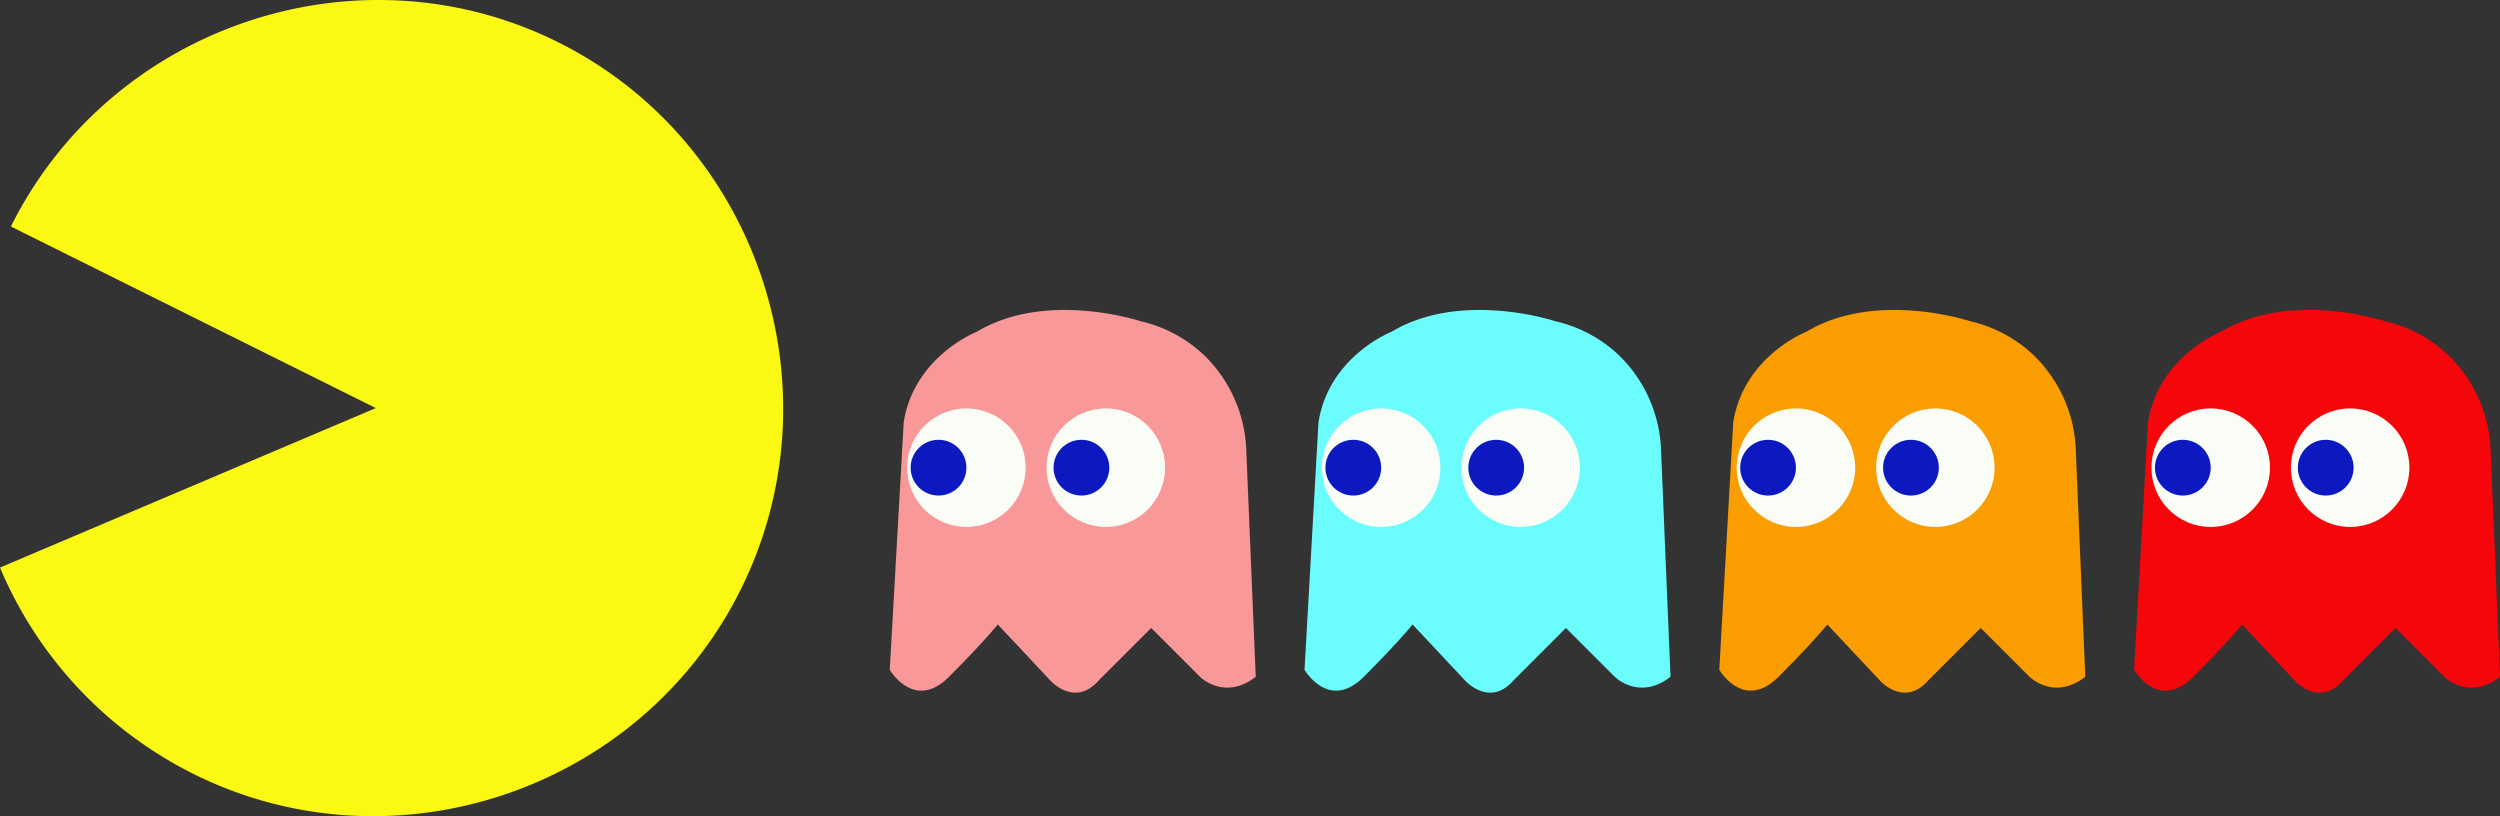 <svg id="Layer_1" data-name="Layer 1" xmlns="http://www.w3.org/2000/svg" viewBox="0 0 717.27 234.17"><rect x="0" y="0" width="717.27" height="234.17" fill="#333333" stroke="none"/><defs><style>.cls-1{fill:#fbf813;}.cls-2{fill:#f89899;}.cls-3{fill:#fafdf6;}.cls-4{fill:#0c19c0;}.cls-5{fill:#6bfdfd;}.cls-6{fill:#fa9d00;}.cls-7{fill:#f6050b;}</style></defs><title>Untitled-3</title><path class="cls-1" d="M389.54,512.35,284.85,460.26c28.67-57.6,99.51-81.48,156.94-52.91s81.11,99.49,52.44,157.09-99.5,81.49-156.93,52.91a116.75,116.75,0,0,1-55.58-59.24Z" transform="translate(-281.72 -395.27)"/><path class="cls-2" d="M541,516.44l-4,71s7,12,17,2,14-15,14-15l15,16s7,8,14,0l15-15,14,14s7,7,16,0l-2.71-64.91a39.91,39.91,0,0,0-11.74-27A39.18,39.18,0,0,0,609,487.44s-27-9-47,3C562,490.44,544,497.44,541,516.44Z" transform="translate(-281.72 -395.27)"/><circle class="cls-3" cx="277.27" cy="134.18" r="17"/><circle class="cls-3" cx="317.27" cy="134.18" r="17"/><circle class="cls-4" cx="269.27" cy="134.18" r="8"/><circle class="cls-4" cx="310.27" cy="134.18" r="8"/><path class="cls-5" d="M660,516.44l-4,71s7,12,17,2,14-15,14-15l15,16s7,8,14,0l15-15,14,14s7,7,16,0l-2.71-64.91a39.91,39.91,0,0,0-11.74-27A39.18,39.18,0,0,0,728,487.44s-27-9-47,3C681,490.44,663,497.44,660,516.44Z" transform="translate(-281.72 -395.27)"/><circle class="cls-3" cx="396.27" cy="134.18" r="17"/><circle class="cls-3" cx="436.27" cy="134.18" r="17"/><circle class="cls-4" cx="388.27" cy="134.18" r="8"/><circle class="cls-4" cx="429.27" cy="134.18" r="8"/><path class="cls-6" d="M779,516.44l-4,71s7,12,17,2,14-15,14-15l15,16s7,8,14,0l15-15,14,14s7,7,16,0l-2.71-64.91a39.91,39.91,0,0,0-11.74-27A39.18,39.18,0,0,0,847,487.44s-27-9-47,3C800,490.44,782,497.44,779,516.44Z" transform="translate(-281.72 -395.27)"/><circle class="cls-3" cx="515.27" cy="134.18" r="17"/><circle class="cls-3" cx="555.27" cy="134.18" r="17"/><circle class="cls-4" cx="507.27" cy="134.18" r="8"/><circle class="cls-4" cx="548.27" cy="134.18" r="8"/><path class="cls-7" d="M898,516.44l-4,71s7,12,17,2,14-15,14-15l15,16s7,8,14,0l15-15,14,14s7,7,16,0l-2.71-64.91a39.91,39.91,0,0,0-11.74-27A39.18,39.18,0,0,0,966,487.44s-27-9-47,3C919,490.44,901,497.44,898,516.44Z" transform="translate(-281.72 -395.27)"/><circle class="cls-3" cx="634.27" cy="134.18" r="17"/><circle class="cls-3" cx="674.27" cy="134.18" r="17"/><circle class="cls-4" cx="626.27" cy="134.18" r="8"/><circle class="cls-4" cx="667.27" cy="134.18" r="8"/></svg>